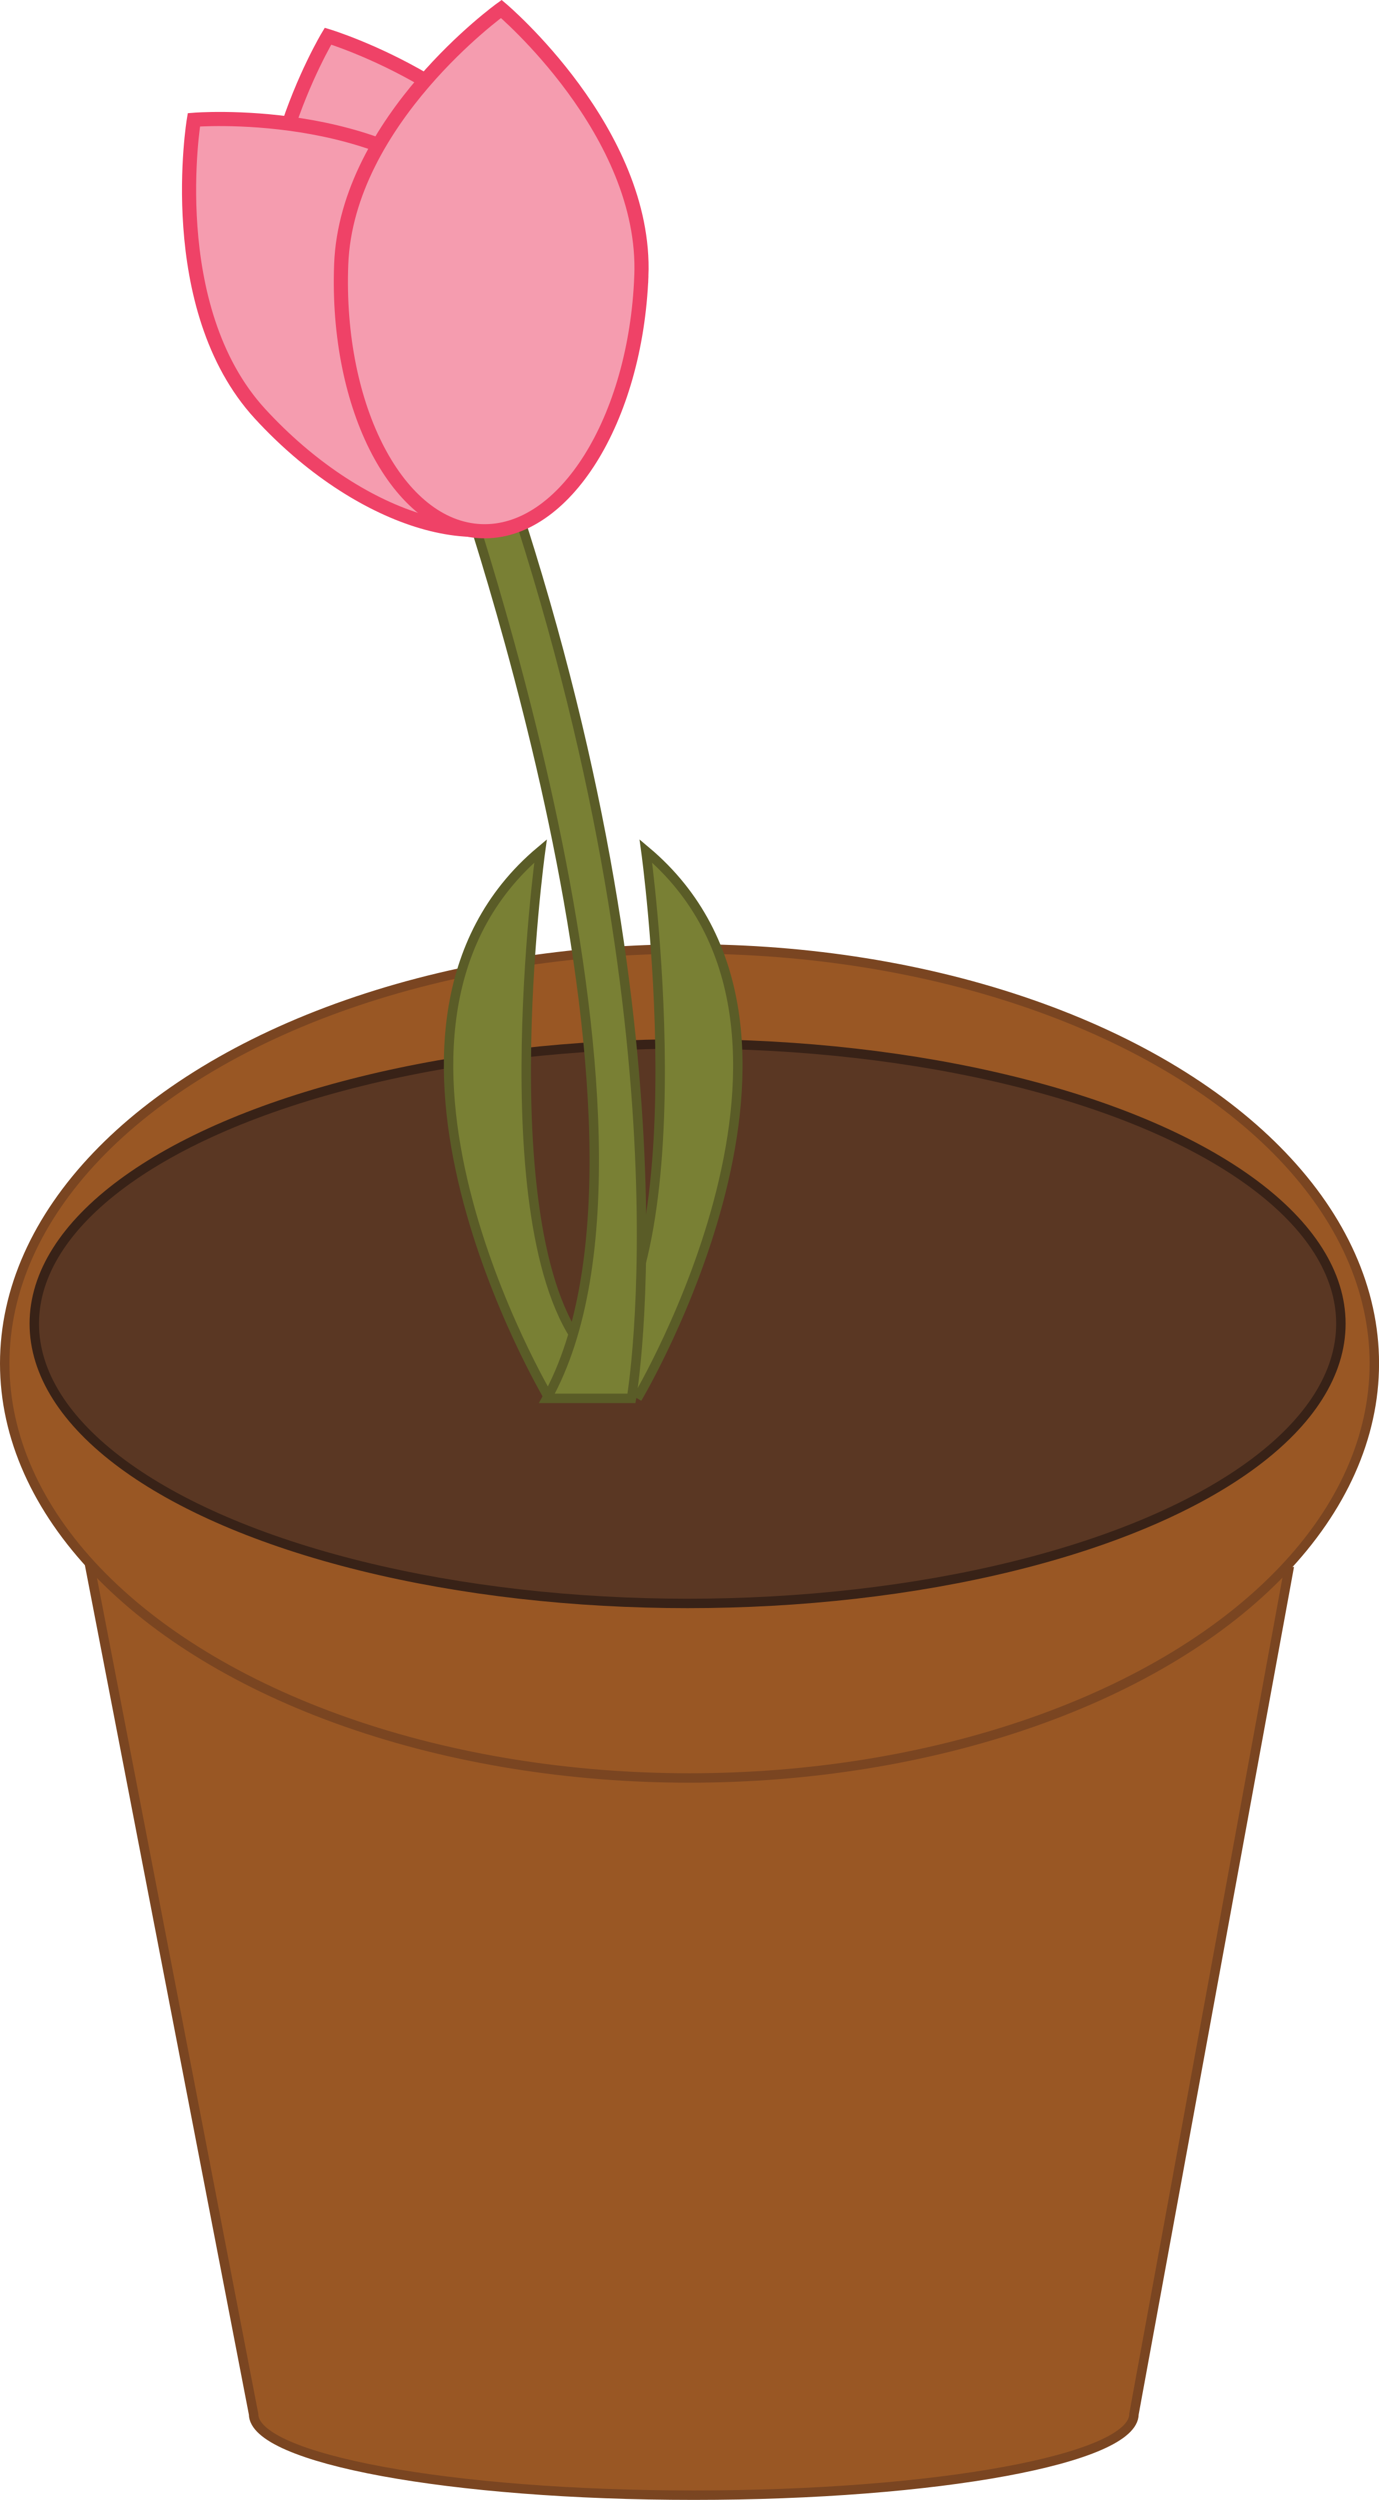 <?xml version="1.0" encoding="UTF-8"?>
<svg id="Layer_1" data-name="Layer 1" xmlns="http://www.w3.org/2000/svg" viewBox="0 0 292.41 530.06">
  <defs>
    <style>
      .cls-1 {
        fill: #798034;
        stroke: #5a5c27;
      }

      .cls-1, .cls-2, .cls-3 {
        stroke-width: 2px;
      }

      .cls-1, .cls-2, .cls-3, .cls-4 {
        stroke-miterlimit: 10;
      }

      .cls-2 {
        fill: #5a3723;
        stroke: #382217;
      }

      .cls-3 {
        fill: #995724;
        stroke: #7a4521;
      }

      .cls-4 {
        fill: #f59caf;
        stroke: #ef4267;
        stroke-width: 3px;
      }
    </style>
  </defs>
  <g>
    <path class="cls-3" d="M18.93,331.42l34.84,180.45c0,9.49,41.79,17.19,93.34,17.19s93.34-7.7,93.34-17.19l32.74-178.64-254.27-1.81Z"/>
    <ellipse class="cls-3" cx="146.21" cy="289.1" rx="145.21" ry="87.89"/>
    <ellipse class="cls-2" cx="145.8" cy="280.66" rx="138.53" ry="59.32"/>
  </g>
  <g>
    <g>
      <path class="cls-1" d="M135.12,296.5s46.76-78.33,1.83-116.07c0,0,11.81,85.69-11.17,107.77"/>
      <path class="cls-1" d="M116.45,296.5s-46.76-78.33-1.83-116.07c0,0-11.81,85.69,11.17,107.77"/>
      <path class="cls-1" d="M95.12,94.45s52.25,145.79,20.84,202.05h17.94s13.82-79.86-28.87-202.05h-9.92Z"/>
    </g>
    <g>
      <path class="cls-4" d="M119.16,47.95c10.98,28.56,6.58,56.83-9.84,63.14s-38.63-11.72-49.61-40.28c-10.98-28.56,9.84-63.14,9.84-63.14,0,0,38.63,11.72,49.61,40.28Z"/>
      <path class="cls-4" d="M102.05,44.65c20.7,22.53,26.99,50.44,14.04,62.35-12.95,11.9-40.24,3.28-60.94-19.25-20.7-22.53-14.04-62.35-14.04-62.35,0,0,40.24-3.28,60.94,19.25Z"/>
      <path class="cls-4" d="M136,58.49c-1.17,30.58-16.38,54.82-33.95,54.14-17.58-.68-30.87-26.01-29.7-56.59S106.3,1.9,106.3,1.9c0,0,30.87,26.01,29.7,56.59Z"/>
    </g>
  </g>
</svg>